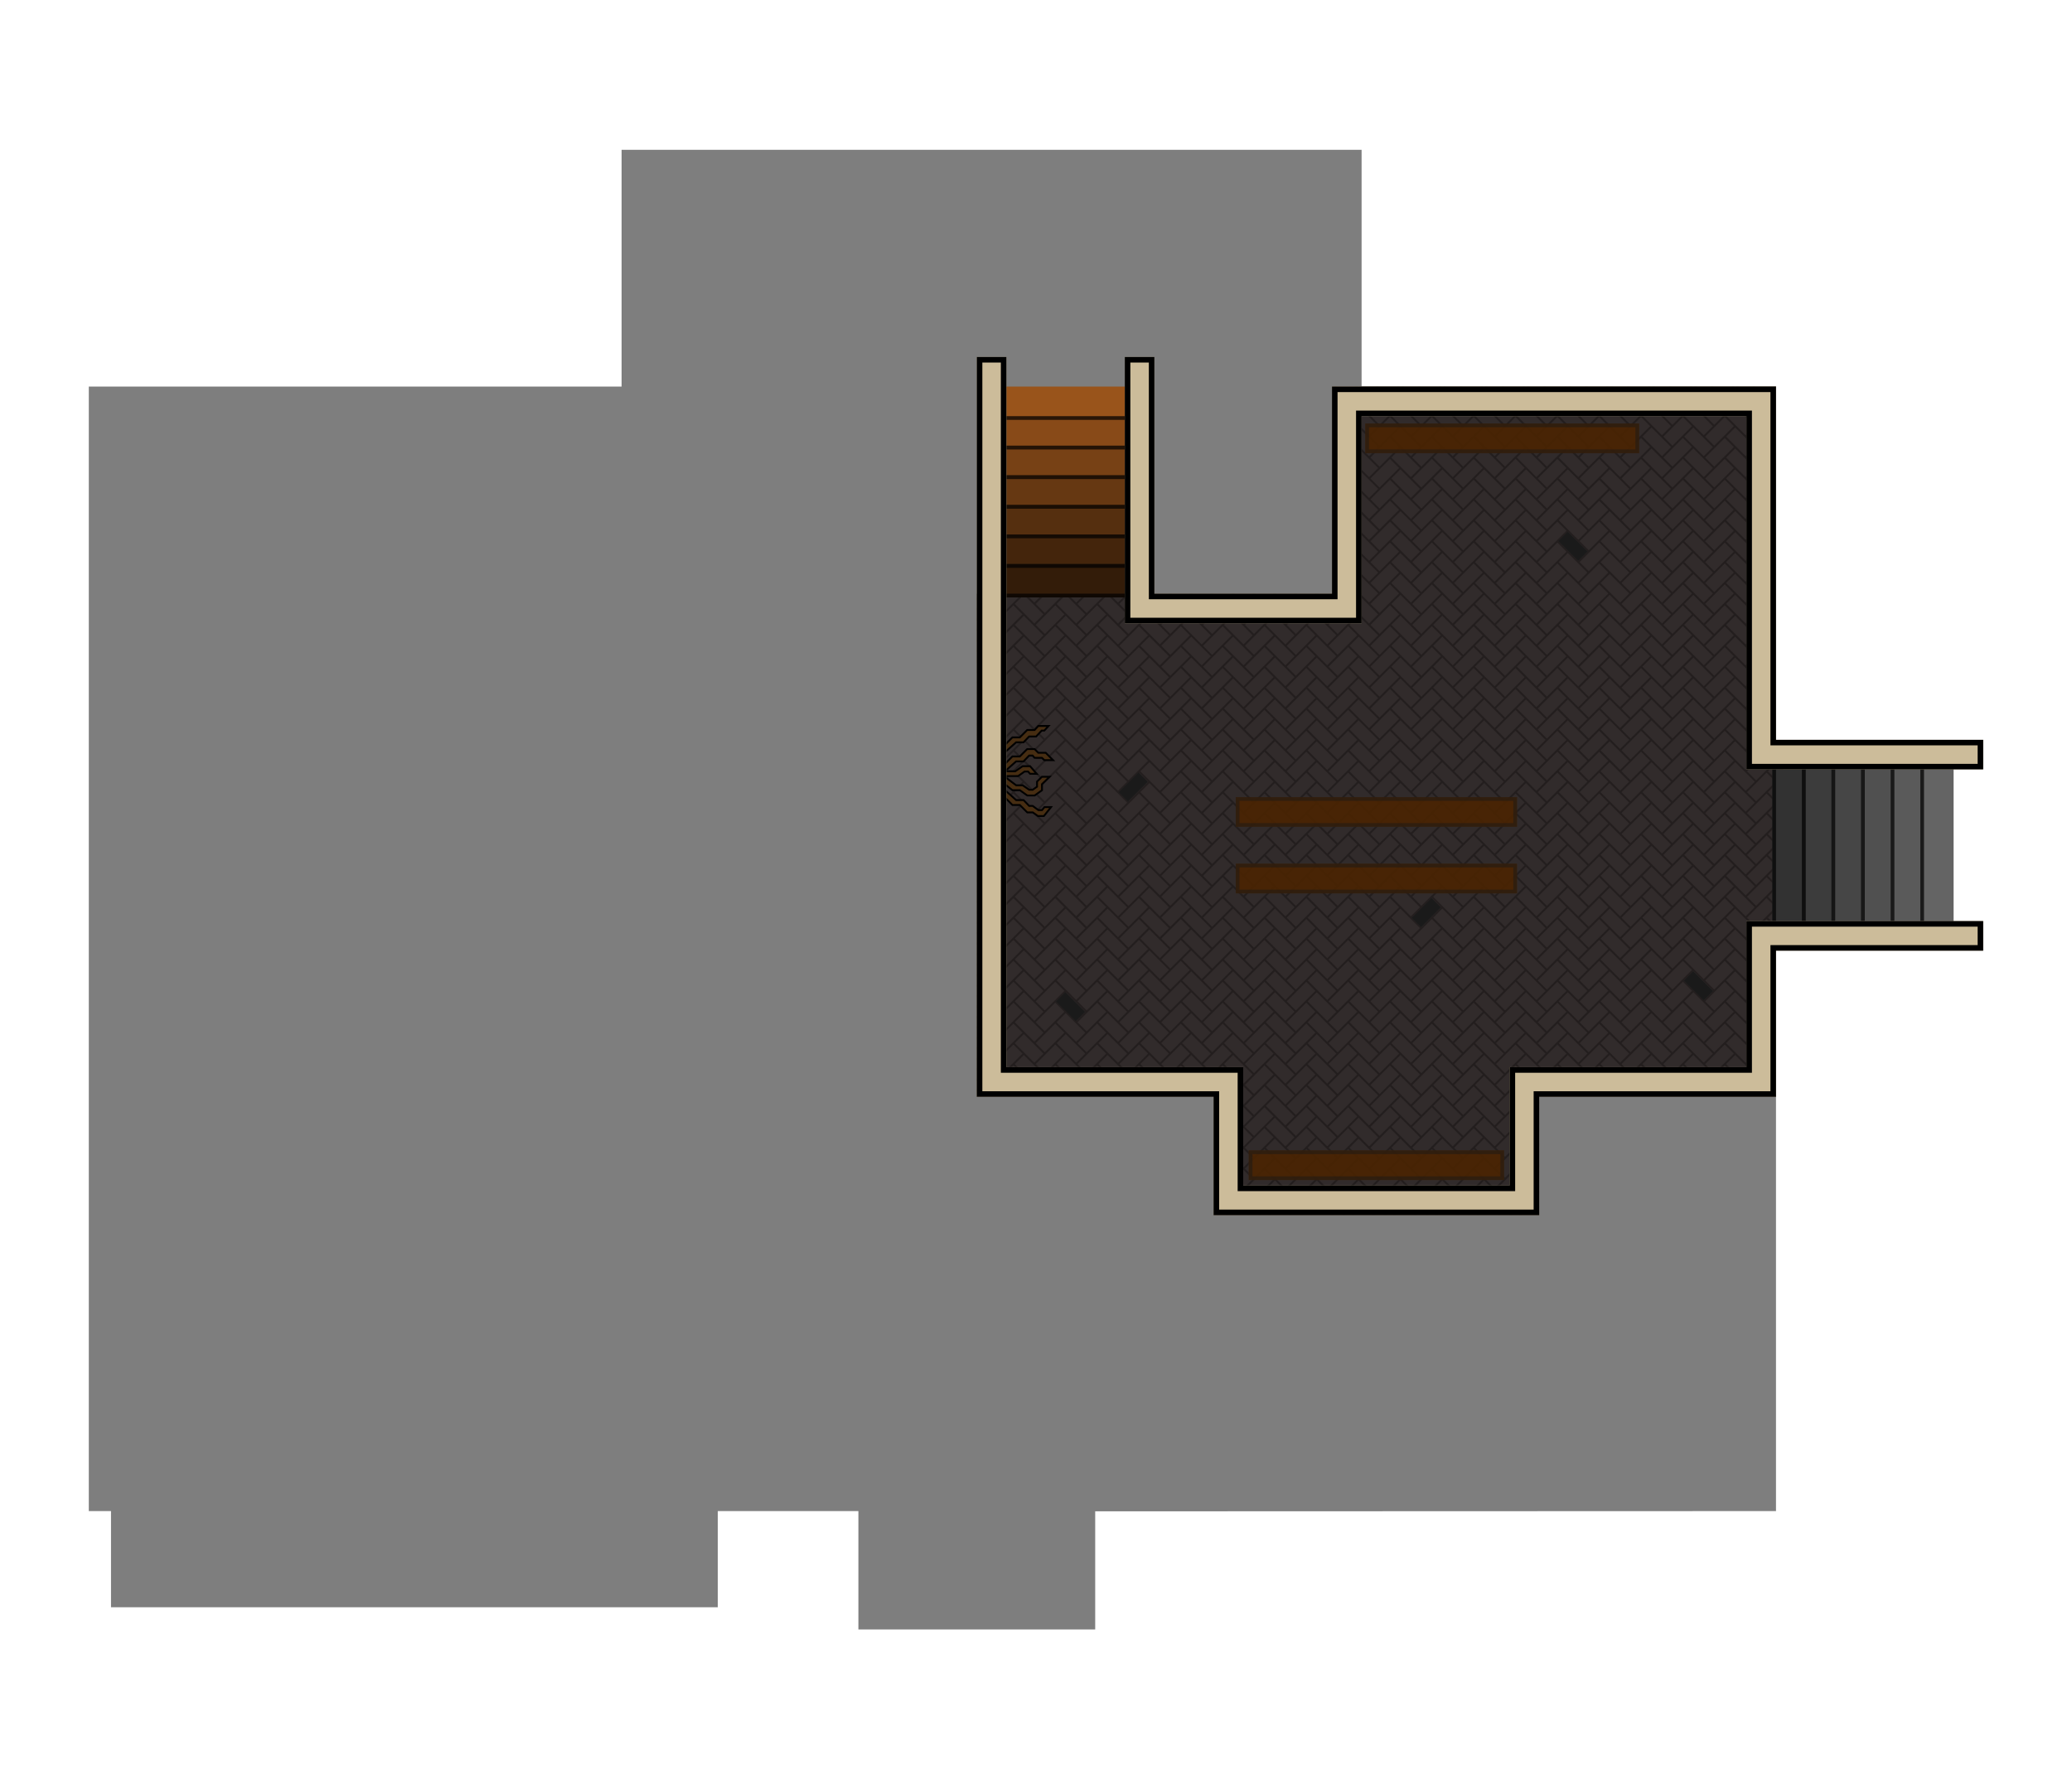<svg xmlns="http://www.w3.org/2000/svg" xmlns:xlink="http://www.w3.org/1999/xlink" width="2240" height="1924" viewBox="0 0 592.667 509.058"><defs><pattern xlink:href="#a" id="e" patternTransform="matrix(.187 -.187 .187 .187 415.9 99.283)"/><clipPath id="f"><path fill="#b06e24" stroke-width="1.951" d="M293.132-44.65h78.317v8.467h-78.317z"/></clipPath><clipPath id="g"><path fill="#b06e24" stroke-width="1.883" d="M293.132 217.816h73.025v8.467h-73.025z"/></clipPath><clipPath id="h"><path fill="#b06e24" stroke-width="1.977" d="M365.099 141.616h80.433v8.467h-80.433z"/></clipPath><clipPath id="i"><path fill="#b06e24" stroke-width="1.977" d="M365.099 141.616h80.433v8.467h-80.433z"/></clipPath><clipPath id="j"><path clip-path="url(#clipPath2845)" d="M402.14 158.55h9.526v-42.334h-9.525z" fill="#a3977d" stroke-width="1.984"/></clipPath><pattern patternUnits="userSpaceOnUse" width="64" height="64" patternTransform="translate(415.9 101.4) scale(.265)" id="a"><path fill="none" stroke-width="3.78" d="M0 0h64v64H0z"/><path fill="#312b2b" stroke-width="11.314" d="M0 0h64v64H0z"/><path transform="rotate(90)" fill-opacity=".294" stroke-width="2.666" stroke-miterlimit="10" d="M14-30h2V0h-2z"/><path fill-opacity=".294" stroke-width="3.302" stroke-miterlimit="10" d="M30 0h2v46h-2z"/><path transform="rotate(90)" fill-opacity=".294" stroke-width="1.822" stroke-miterlimit="10" d="M30-14h2V0h-2z"/><path fill-opacity=".294" stroke-width="3.373" stroke-miterlimit="10" d="M14 16h2v48h-2z"/><path transform="rotate(90)" fill-opacity=".294" stroke-width="3.302" stroke-miterlimit="10" d="M46-62h2v46h-2z"/><path transform="rotate(90)" fill-opacity=".294" stroke-width="2.754" stroke-miterlimit="10" d="M30-64h2v32h-2z"/><path transform="rotate(90)" fill-opacity=".294" stroke-width="1.947" stroke-miterlimit="10" d="M14-64h2v16h-2z"/><path fill-opacity=".294" stroke-width="2.666" stroke-miterlimit="10" d="M46 0h2v30h-2z"/><path fill-opacity=".294" stroke-width="1.947" stroke-miterlimit="10" d="M46 48h2v16h-2z"/><path transform="rotate(90)" fill-opacity=".294" stroke-width="2.666" stroke-miterlimit="10" d="M62-46h2v30h-2z"/><path transform="rotate(90)" fill-opacity=".294" stroke-width="1.822" stroke-miterlimit="10" d="M62-14h2V0h-2z"/><path fill-opacity=".294" stroke-width="1.822" stroke-miterlimit="10" d="M62 0h2v14h-2z"/><path fill-opacity=".294" stroke-width="2.754" stroke-miterlimit="10" d="M62 32h2v32h-2z"/></pattern><clipPath id="c"><path clip-path="url(#clipPath6865)" d="M402.14 158.55h9.526v-42.334h-9.525z" fill="#a3977d" stroke-width="1.984"/></clipPath><clipPath id="d"><path d="M351.34 147.966h9.526V92.933h-9.525z" clip-path="url(#clipPath6865)" fill="#a3977d" stroke-width="2.263"/></clipPath><clipPath id="k"><path d="M166.132-19.25v76.2h67.734V-2.317h110.066v101.07l67.734-.006v-8.46h-59.267v-101.07h-127v59.266h-50.8V-19.25z" fill="#a3977d" stroke-width="2.243"/></clipPath><clipPath id="l"><path d="M123.8-19.25v211.666h67.732v33.867h93.134v-33.867h67.733v-41.804h59.267v-8.467h-67.734v41.805H276.2v33.866H200V183.95h-67.733v-203.2z" fill="#a3977d" stroke-width="2.243"/></clipPath><filter id="b" x="-.05" width="1.099" y="-.056" height="1.113" color-interpolation-filters="sRGB"><feGaussianBlur stdDeviation="9.965"/></filter></defs><path d="M-104.8-36.713V285.02h6.35v27.517H75.115v-27.516h40.216v33.866h67.734V285.09l194.733-.069V-36.713H259.266v-67.733H47.599v67.733z" fill-opacity=".506" filter="url(#b)" transform="translate(130.2 147.309)"/><path transform="matrix(1 0 0 1.3 147.134 63.231)" d="M402.14 158.55h9.526v-42.334h-9.525z" clip-path="url(#c)" fill="#646464"/><path transform="translate(164.068 121.38)" clip-path="url(#d)" d="M351.34 147.966h9.526V92.933h-9.525z" fill="#3c3c3c" stroke="#000" stroke-width="2.117" stroke-opacity=".706"/><path d="M351.34 147.966h9.526V92.933h-9.525z" clip-path="url(#d)" transform="translate(172.534 121.38)" fill="#464646" stroke="#000" stroke-width="2.117" stroke-opacity=".706"/><path transform="translate(181.001 121.38)" clip-path="url(#d)" d="M351.34 147.966h9.526V92.933h-9.525z" fill="#505050" stroke="#000" stroke-width="2.117" stroke-opacity=".706"/><path d="M351.34 147.966h9.526V92.933h-9.525z" clip-path="url(#d)" transform="translate(189.468 121.38)" fill="#5a5a5a" stroke="#000" stroke-width="2.117" stroke-opacity=".706"/><path d="M123.8 48.483h101.6v-59.267h127v203.2h-67.734v33.867h-93.134v-33.867H123.8z" fill="url(#e)" transform="translate(155.6 121.38)"/><path d="M351.34 147.966h9.526V92.933h-9.525z" clip-path="url(#d)" fill="#323232" stroke="#000" stroke-width="2.117" stroke-opacity=".706" transform="translate(155.6 121.38)"/><path transform="translate(97.393 165.83)" clip-path="url(#f)" fill="#4b2400" fill-opacity=".882" stroke="#191919" stroke-width="2.117" stroke-opacity=".502" d="M293.132-44.65h78.317v8.467h-78.317z"/><path transform="translate(64.055 111.325)" clip-path="url(#g)" fill="#4b2400" fill-opacity=".882" stroke="#191919" stroke-width="2.117" stroke-opacity=".502" d="M293.132 217.816h73.025v8.467h-73.025z"/><path transform="translate(-11.616 86.454)" clip-path="url(#h)" fill="#4b2400" fill-opacity=".882" stroke="#191919" stroke-width="2.117" stroke-opacity=".502" d="M365.099 141.616h80.433v8.467h-80.433z"/><path transform="translate(-11.616 105.504)" clip-path="url(#i)" fill="#4b2400" fill-opacity=".882" stroke="#191919" stroke-width="2.117" stroke-opacity=".502" d="M365.099 141.616h80.433v8.467h-80.433z"/><path d="M402.14 158.55h9.526v-42.334h-9.525z" clip-path="url(#j)" transform="matrix(0 -1 .975 0 171.38 522.263)" fill="#99541b"/><path transform="matrix(0 -1 .975 0 171.38 530.73)" clip-path="url(#j)" d="M402.14 158.55h9.526v-42.334h-9.525z" fill="#884a18" stroke="#000" stroke-width="2.144" stroke-opacity=".706"/><path d="M402.14 158.55h9.526v-42.334h-9.525z" clip-path="url(#j)" transform="matrix(0 -1 .975 0 171.38 539.196)" fill="#774115" stroke="#000" stroke-width="2.144" stroke-opacity=".706"/><path transform="matrix(0 -1 .975 0 171.38 547.663)" clip-path="url(#j)" d="M402.14 158.55h9.526v-42.334h-9.525z" fill="#663812" stroke="#000" stroke-width="2.144" stroke-opacity=".706"/><path d="M402.14 158.55h9.526v-42.334h-9.525z" clip-path="url(#j)" transform="matrix(0 -1 .975 0 171.38 556.13)" fill="#552f0f" stroke="#000" stroke-width="2.144" stroke-opacity=".706"/><path transform="matrix(0 -1 .975 0 171.38 564.596)" clip-path="url(#j)" d="M402.14 158.55h9.526v-42.334h-9.525z" fill="#44250c" stroke="#000" stroke-width="2.144" stroke-opacity=".706"/><path d="M402.14 158.55h9.526v-42.334h-9.525z" clip-path="url(#j)" transform="matrix(0 -1 .975 0 171.38 573.063)" fill="#331c09" stroke="#000" stroke-width="2.144" stroke-opacity=".706"/><g fill="#462d12" stroke="#000" stroke-width=".529"><path d="M287.466 213.089l2.116-2.117h2.117l2.117-2.117h2.116l1.059-1.15h2.936l-1.22 1.316h-.749l-1.592 1.69-2.001.007-1.608 1.662h-2.116l-3.175 2.825zm.018 15.111l2.117 2.116h2.117l2.116 2.117h1.584l1.463 1.036h1.714l2.04-2.548h-1.886l-.694.857-1.046-.005-1.626-1.197-1-.005-1.607-1.662h-2.117l-3.175-2.826zm-.018-9.654l2.116-2.117h2.117l2.117-2.117h2.116l1.059 1.059h2.116l2.117 2.116h-2.493l-.682-.663-2.117-.009-.567-.646-1 .006-1.608 1.662h-2.116l-3.175 2.825zm.018 5.869l2.117 1.668h2.117l2.116 1.507h2.117l2.1-1.5-.013-1.73 2.175-2.116h-2.182l-1.402 1.373v1.47l-1.246.867-1-.006-1.864-1.273h-1.86l-3.175-2.377z"/><path d="M287.466 220.662h2.936l2.117-1.458h2.116l1.887 2.186-1.887-.009-.567-.646-1 .006-1.847 1.298-3.737.012z"/></g><path fill="#1a1a1a" d="M302.068 286.506l2.663-2.663 5.663 5.662-2.663 2.663zm23.599-65.509l2.663 2.663-5.662 5.662-2.663-2.663zm83.811 35.924l2.663 2.663-5.662 5.663-2.663-2.663zm80.507 26.613l-2.663 2.663-5.662-5.663 2.663-2.663zm-35.899-125.725l-2.663 2.663-5.663-5.663 2.663-2.663z"/><path clip-path="url(#k)" d="M166.132-19.25v76.2h67.734V-2.317h110.066v101.07l67.734-.006v-8.46h-59.267v-101.07h-127v59.266h-50.8V-19.25z" fill="#ccbc9a" stroke="#000" stroke-width="3.175" transform="translate(155.6 121.38)"/><path clip-path="url(#l)" d="M123.8-19.25v211.666h67.732v33.867h93.134v-33.867h67.733v-41.804h59.267v-8.467h-67.734v41.805H276.2v33.866H200V183.95h-67.733v-203.2z" fill="#ccbc9a" stroke="#000" stroke-width="3.175" transform="translate(155.6 121.38)"/></svg>